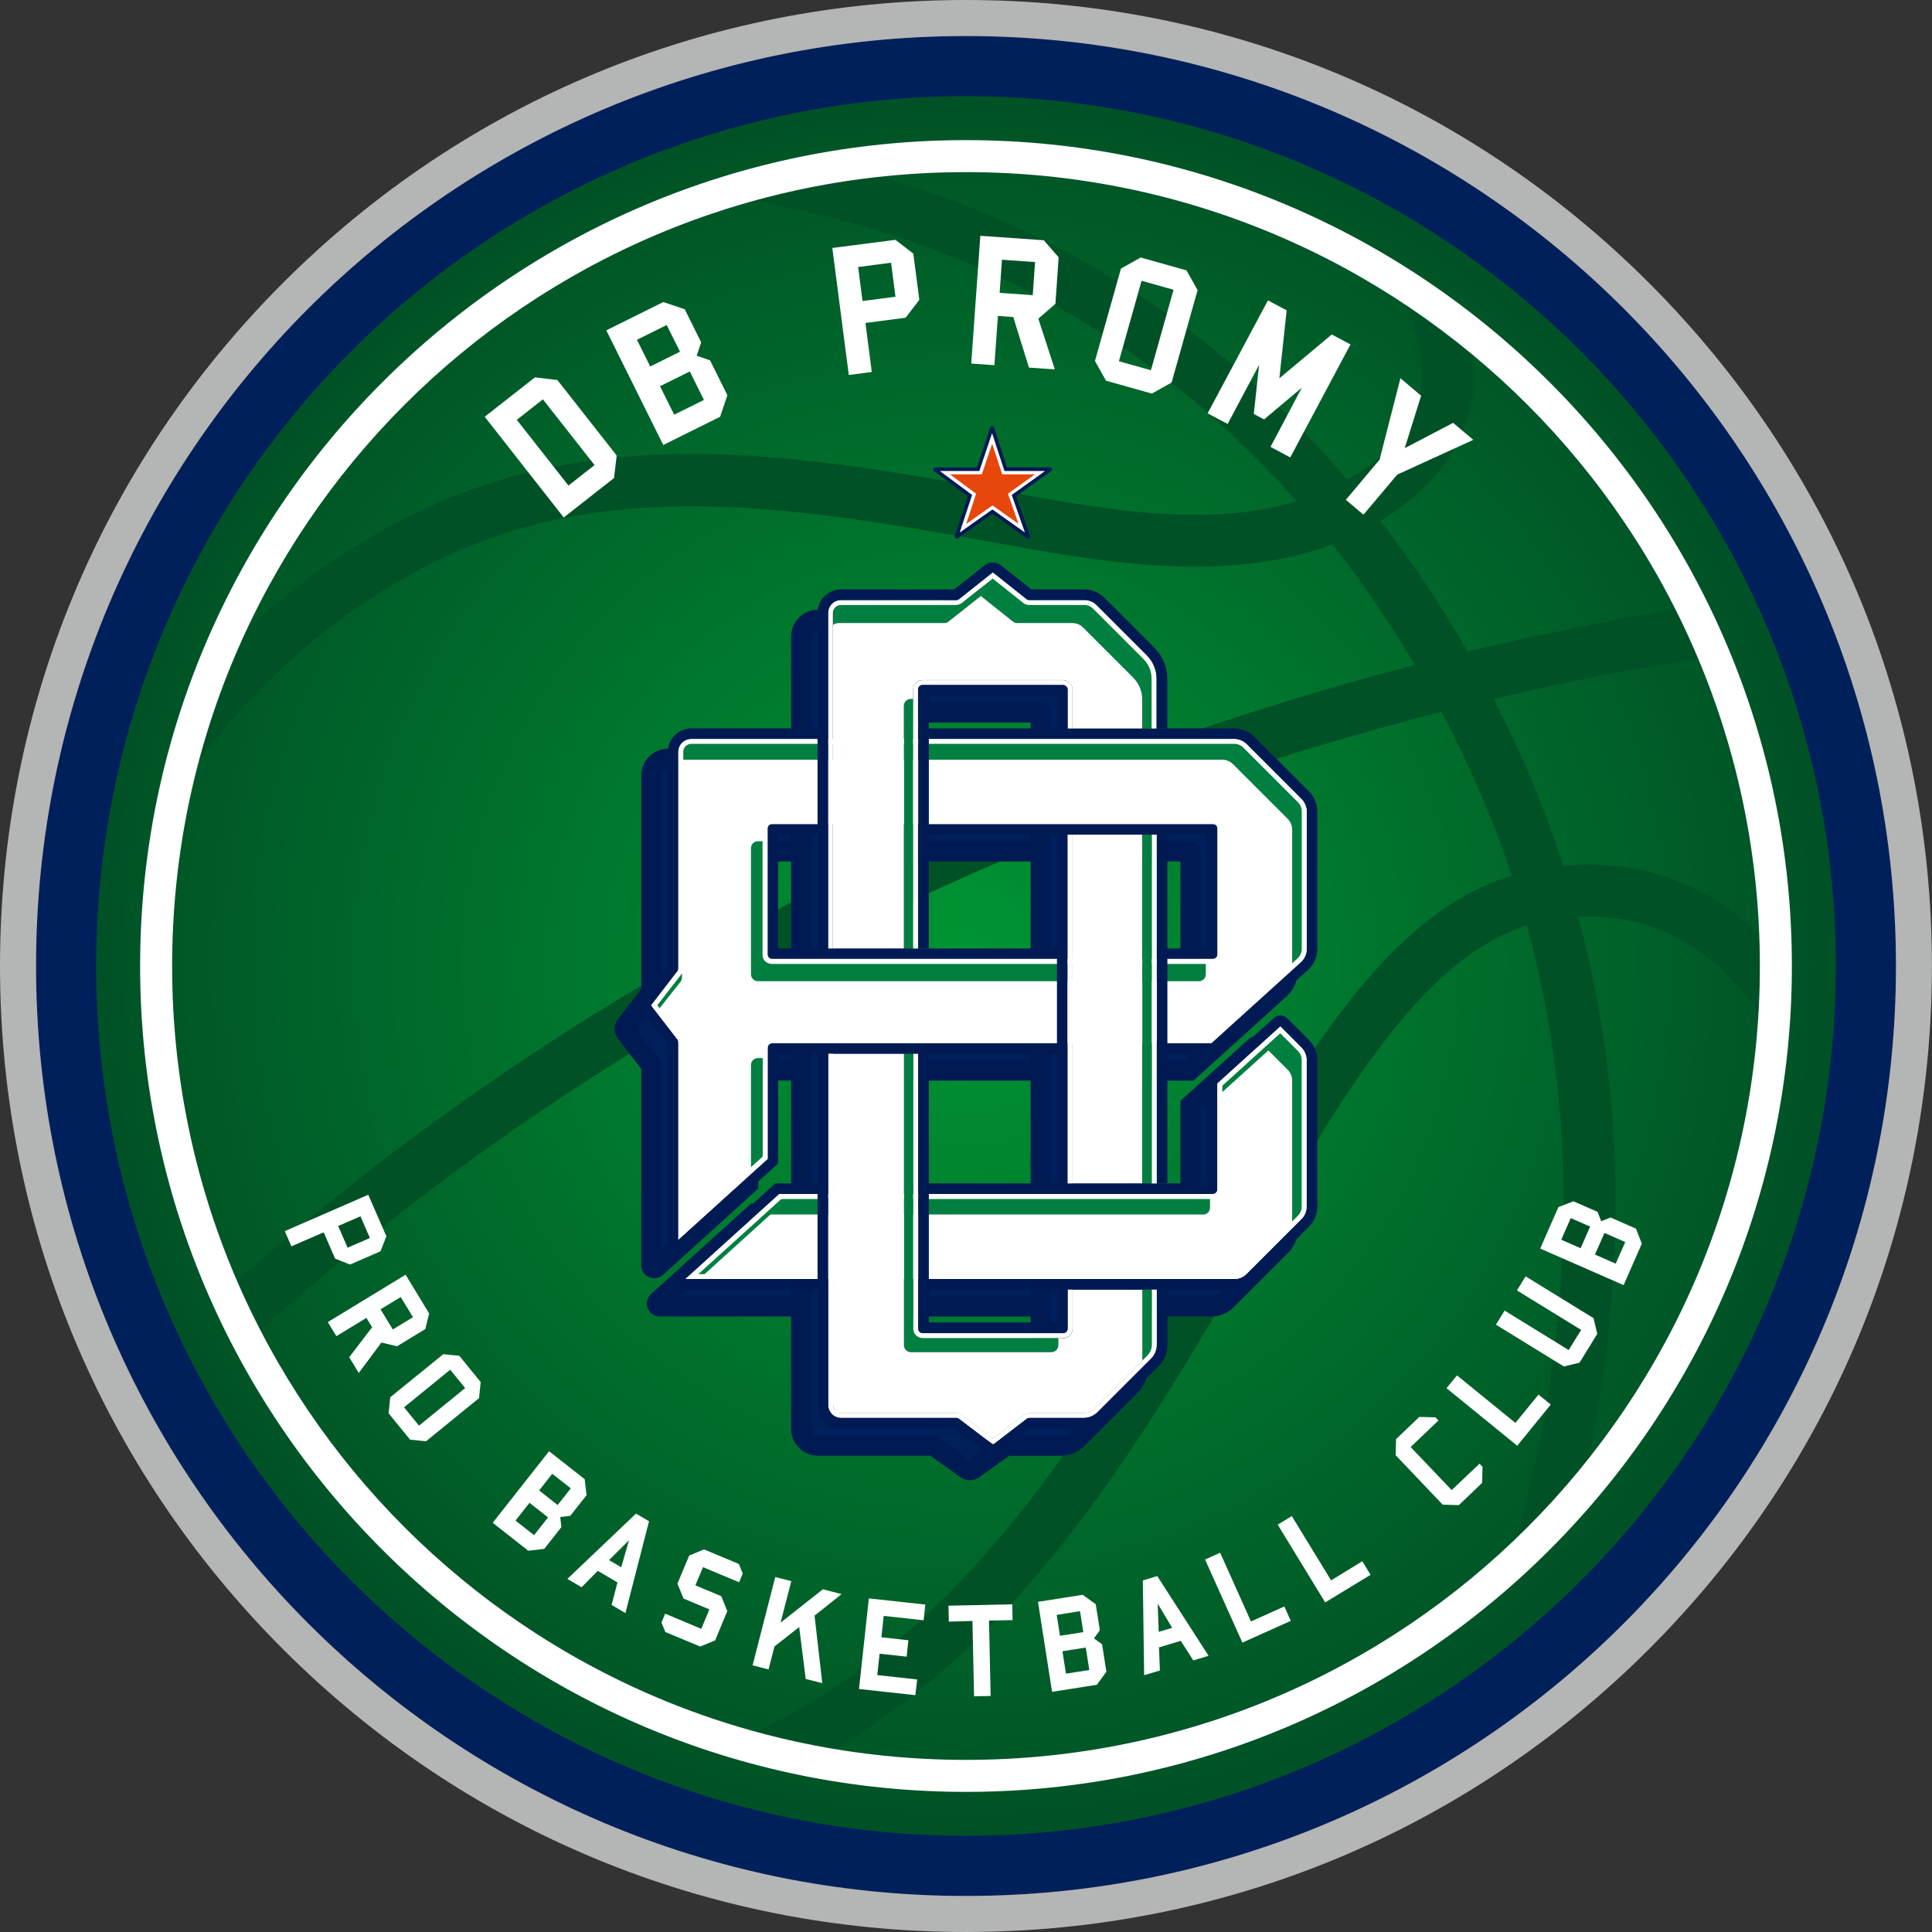 <?xml version="1.0" encoding="UTF-8"?><svg id="Layer_1" xmlns="http://www.w3.org/2000/svg" xmlns:xlink="http://www.w3.org/1999/xlink" viewBox="0 0 225.16 225.16"><rect x="0" y="0" width="225.16" height="225.16" fill="#333333" stroke="none"/><defs><style>.cls-1{fill:#00205b;}.cls-1,.cls-2,.cls-3,.cls-4,.cls-5,.cls-6,.cls-7,.cls-8,.cls-9,.cls-10{stroke-width:0px;}.cls-2{fill:#007f41;}.cls-3{fill:#e8470b;}.cls-4{fill:none;}.cls-5{fill:#008e43;}.cls-6{fill:#001a54;}.cls-7{fill:#fff;}.cls-8{fill:#b4b5b5;}.cls-11{clip-path:url(#clippath);}.cls-9{fill:url(#radial-gradient);}.cls-10{fill:#005226;}</style><clipPath id="clippath"><path class="cls-4" d="m11.21,112.58c0,55.9,45.48,101.37,101.37,101.37s101.37-45.48,101.37-101.37S168.48,11.21,112.58,11.21,11.21,56.68,11.21,112.58"/></clipPath><radialGradient id="radial-gradient" cx="-306.3" cy="409.97" fx="-306.3" fy="409.97" r=".66" gradientTransform="translate(47022.17 62898.66) scale(153.15 -153.15)" gradientUnits="userSpaceOnUse"><stop offset="0" stop-color="#009533"/><stop offset=".78" stop-color="#006129"/><stop offset="1" stop-color="#005226"/></radialGradient></defs><path class="cls-1" d="m4.2,112.58C4.2,52.72,52.72,4.2,112.58,4.2s108.38,48.52,108.38,108.38-48.53,108.38-108.38,108.38S4.2,172.44,4.2,112.58"/><path class="cls-8" d="m112.58,4.2c59.86,0,108.38,48.52,108.38,108.38s-48.52,108.38-108.38,108.38S4.2,172.44,4.2,112.58,52.72,4.2,112.58,4.2m0-4.2c-30.07,0-58.34,11.71-79.6,32.97C11.71,54.24,0,82.51,0,112.58s11.71,58.34,32.97,79.61c21.26,21.26,49.53,32.97,79.6,32.97s58.34-11.71,79.61-32.97c21.26-21.26,32.97-49.53,32.97-79.61s-11.71-58.34-32.97-79.61C170.92,11.71,142.65,0,112.58,0"/><g class="cls-11"><rect class="cls-9" x="11.21" y="11.21" width="202.74" height="202.75"/></g><path class="cls-10" d="m205.01,108.79c-6.4-6-14.13-8.7-22.82-7.91-2.15-6.66-4.86-13.14-8.13-19.42,9.16-2.16,17.2-3.66,23.77-4.7-.82-1.95-1.71-3.87-2.65-5.75-6.52,1.08-14.71,2.66-24.13,4.93-3.21-5.57-6.61-10.64-10.15-15.25.87-.53,1.72-1.1,2.55-1.73,4.66-3.51,9.15-9.16,8.24-17.64-2.57-2.16-5.25-4.18-8.05-6.06,3.71,8.06,2.47,14.07-3.86,18.82-.89.67-1.82,1.27-2.76,1.81-17.5-20.55-37.98-30.87-56.27-35.84-5.23.6-10.32,1.63-15.25,3.06,19.72,2.86,44.74,11.64,65.61,35.31-9.12,2.76-19.58,1.38-29.07-.28-1.61-.28-3.23-.57-4.85-.86-19.04-3.41-38.72-6.94-57.59-1.72-12.46,3.45-24.67,11.15-34.36,21.29-2.22,5.31-3.97,10.86-5.19,16.61,9.45-15.37,25.1-27.57,41.18-32.03,17.53-4.85,36.52-1.45,54.89,1.84,1.64.29,3.26.58,4.87.87,11.76,2.06,23.85,3.24,34.3-.71,3.35,4.25,6.56,8.92,9.6,14.06-11.57,3.02-24.67,7.04-38.59,12.41-38.21,14.72-71.95,35.19-100.35,60.88.86,1.94,1.78,3.85,2.77,5.73,47.32-43.32,101.3-63.87,139.25-73.55.11.21.22.41.33.62,3.17,5.99,5.79,12.15,7.87,18.45-14.55,4.49-24.31,21.34-35.48,40.64-13.31,23-28.38,49.01-55.06,60.23,3.09.89,6.26,1.63,9.47,2.2,24.13-13.21,38.26-37.59,50.87-59.38,10.51-18.16,19.68-34,31.97-37.85,6.17,22.46,5.68,46.74-1.5,72.51,3.06-2.95,5.93-6.11,8.57-9.45,2.46-11.84,3.54-23.49,3.21-34.77-.3-10.05-1.73-19.84-4.26-29.29,8.43-.42,15.35,3.24,21.02,11.1.09-1.65.13-3.31.13-4.99,0-1.41-.04-2.8-.1-4.2"/><path class="cls-7" d="m71.55,55.72l-5.85,4.59-9.21-11.74,5.85-4.59,2.62.31,6.91,8.8-.31,2.62Zm-8.28-9.18l-3.04,2.39,6.02,7.66,3.04-2.39-6.02-7.66Z"/><path class="cls-7" d="m83.94,48.56l-6.64,3.3-6.64-13.36,6.64-3.3,2.5.84,1.92,3.86-.53,1.56,1.56.53,2.02,4.07-.84,2.5Zm-6.24-10.68l-3.47,1.72,1.55,3.11,3.47-1.72-1.55-3.11Zm2.69,5.41l-3.47,1.72,1.65,3.32,3.47-1.72-1.65-3.32Z"/><path class="cls-7" d="m105.53,37.03l-4.67.61.74,5.71-2.68.35-1.92-14.8,7.35-.95,2.09,1.61.7,5.39-1.61,2.09Zm-1.68-6.41l-3.84.5.51,3.96,3.84-.5-.51-3.95Z"/><path class="cls-7" d="m119.92,42.85l-1.83-5.9-1.79-.13-.41,5.74-2.7-.19,1.06-14.89,7.4.52,1.73,1.99-.38,5.42-1.99,1.73,1.92,5.91-3-.21Zm.71-12.31l-3.86-.27-.27,3.86,3.86.27.27-3.86Z"/><path class="cls-7" d="m134.24,45.87l-5.34-1.5-1.29-2.3,3.03-10.77,2.3-1.29,5.34,1.5,1.29,2.3-3.03,10.77-2.3,1.29Zm2.53-12.1l-3.73-1.05-2.64,9.38,3.73,1.05,2.64-9.38Z"/><polygon class="cls-7" points="150.37 53.31 148.07 52.08 151.72 45.18 147.32 48.88 146.12 48.24 146.74 42.52 143.07 49.41 140.74 48.17 147.77 35.01 149.95 36.17 149.1 44.09 155.21 38.98 157.39 40.14 150.37 53.31"/><polygon class="cls-7" points="162.84 55.31 158.9 59.98 156.85 58.25 160.78 53.57 163.21 44.08 165.62 46.12 163.71 52.23 169.35 49.28 171.7 51.26 162.84 55.31"/><path class="cls-7" d="m39.06,146.69l-1.34-3.07-3.76,1.63-.77-1.77,9.73-4.24,2.11,4.84-.69,1.75-3.54,1.54-1.75-.69Zm4.05-2.41l-1.1-2.53-2.6,1.13,1.1,2.53,2.6-1.13Z"/><path class="cls-7" d="m40.7,158.17l2.67-3.49-.67-1.09-3.5,2.13-1-1.64,9.07-5.52,2.74,4.51-.44,1.82-3.3,2.01-1.82-.44-2.64,3.55-1.11-1.83Zm7.43-4.66l-1.43-2.35-2.35,1.43,1.43,2.35,2.35-1.43Z"/><path class="cls-7" d="m47.78,167.77l-2.49-3.06.19-1.87,6.18-5.02,1.87.19,2.49,3.06-.19,1.87-6.18,5.03-1.87-.19Zm6.43-6l-1.74-2.14-5.38,4.38,1.74,2.14,5.38-4.38Z"/><path class="cls-7" d="m61.57,180.73l-4.15-3.26,6.57-8.34,4.15,3.26.22,1.86-1.9,2.41-1.17.14.14,1.17-2,2.54-1.86.22Zm2.3-3.89l-2.16-1.7-1.63,2.07,2.16,1.7,1.63-2.07Zm2.66-3.38l-2.17-1.7-1.53,1.94,2.16,1.7,1.53-1.94Z"/><path class="cls-7" d="m71.28,187.04l.68-2.62-2.29-1.35-1.89,1.91-1.66-.97,8-7.61,1.52.89-2.75,10.7-1.6-.94Zm2.03-7.54l-2.33,2.32,1.42.83.91-3.16Z"/><polygon class="cls-7" points="81.6 191.89 77.54 190.2 77.09 189.09 77.52 188.06 81.73 189.83 82.67 187.56 79.66 186.3 78.95 184.56 80.32 181.29 82.05 180.57 86.11 182.27 86.56 183.38 86.14 184.4 81.93 182.64 81.04 184.76 84.06 186.02 84.76 187.77 83.34 191.18 81.6 191.89"/><polygon class="cls-7" points="93.9 195.67 93.14 189.62 90.26 191.88 89.57 194.56 87.71 194.08 90.35 183.79 92.22 184.27 90.97 189.11 95.9 185.22 98.08 185.78 94.93 188.29 95.83 196.16 93.9 195.67"/><polygon class="cls-7" points="100.11 196.84 101.26 186.28 107.84 187 107.64 188.83 102.99 188.32 102.72 190.81 105.87 191.16 105.66 193.07 102.51 192.73 102.24 195.22 106.89 195.73 106.68 197.56 100.11 196.84"/><polygon class="cls-7" points="118.01 188.81 115.26 188.87 115.45 197.65 113.52 197.69 113.33 188.91 110.58 188.99 110.54 187.13 117.97 186.97 118.01 188.81"/><path class="cls-7" d="m127.82,196.35l-5.21.82-1.64-10.49,5.21-.82,1.52,1.1.48,3.03-.69.95.95.69.5,3.2-1.11,1.52Zm-1.95-8.58l-2.72.43.38,2.44,2.72-.43-.38-2.44Zm.67,4.24l-2.72.43.41,2.61,2.72-.42-.41-2.61Z"/><path class="cls-7" d="m139.07,193.51l-1.46-2.28-2.54.76.11,2.69-1.84.55-.15-11.04,1.68-.51,5.98,9.29-1.78.54Zm-4.15-6.62l.12,3.29,1.57-.47-1.69-2.82Z"/><polygon class="cls-7" points="144.79 191.43 140.44 181.75 142.2 180.96 145.79 188.97 149.68 187.22 150.43 188.9 144.79 191.43"/><polygon class="cls-7" points="154.44 186.75 148.91 177.69 150.55 176.69 155.13 184.18 158.77 181.95 159.73 183.53 154.44 186.75"/><polygon class="cls-7" points="172.73 172.82 170.02 175.41 168.14 175.36 162.65 169.59 162.7 167.72 165.41 165.13 167.29 165.18 167.64 165.55 164.4 168.64 169.18 173.66 172.43 170.58 172.78 170.95 172.73 172.82"/><polygon class="cls-7" points="176.82 168.49 168.58 161.78 169.8 160.29 176.61 165.83 179.3 162.53 180.73 163.69 176.82 168.49"/><polygon class="cls-7" points="186.15 155.45 184.08 158.81 182.25 159.25 174.34 154.38 175.35 152.74 182.82 157.34 184.27 154.99 176.79 150.39 177.8 148.75 185.71 153.62 186.15 155.45"/><path class="cls-7" d="m191.34,144.94l-2.12,4.83-9.72-4.26,2.12-4.83,1.75-.68,2.81,1.23.43,1.09,1.09-.43,2.96,1.3.68,1.75Zm-8.28-2.98l-1.11,2.52,2.26.99,1.11-2.52-2.26-.99Zm3.93,1.73l-1.11,2.52,2.42,1.06,1.11-2.52-2.42-1.06Z"/><path class="cls-7" d="m112.58,20.06c51.1,0,92.52,41.42,92.52,92.52s-41.42,92.52-92.52,92.52S20.06,163.68,20.06,112.58,61.48,20.06,112.58,20.06m0-3.73c-53.07,0-96.25,43.18-96.25,96.25s43.18,96.25,96.25,96.25,96.25-43.18,96.25-96.25S165.65,16.33,112.58,16.33"/><path class="cls-2" d="m141.15,88.36h-63.27c-1.12,0-2.02.91-2.02,2.02v25.24l-2.86,3.72c-.32.32-.32.83,0,1.15l2.86,3.72v23.26c0,.35.42.54.68.3l10.76-9.74v-13.19h51.39l10.58-9.58c.54-.49.85-1.19.85-1.92v-16.02c0-.69-.27-1.35-.76-1.83l-6.37-6.37c-.49-.49-1.14-.76-1.83-.76m-2.48,25.64h-51.39v-14.69h51.39v14.69Z"/><path class="cls-6" d="m76.25,148.98c-.21,0-.41-.04-.61-.13-.55-.24-.9-.78-.9-1.38v-22.89l-2.6-3.38c-.67-.73-.67-1.85,0-2.58l2.6-3.38v-24.86c0-1.73,1.4-3.13,3.13-3.13h63.27c.99,0,1.92.38,2.61,1.08l6.37,6.37c.7.7,1.08,1.63,1.08,2.61v16.02c0,1.04-.44,2.04-1.21,2.74l-10.9,9.87h-50.71v12.57l-11.12,10.07c-.28.26-.65.39-1.01.39m-2.31-29.07l3.01,3.92v22.06l9.23-8.35v-13.8h52.07l10.27-9.3c.31-.28.49-.68.49-1.1v-16.02c0-.4-.15-.77-.44-1.05l-6.37-6.37c-.28-.28-.66-.44-1.05-.44h-63.27c-.51,0-.92.41-.92.92v25.61l-3.01,3.92Zm65.84-4.81h-53.6v-16.9h53.6v16.9Zm-51.39-2.21h49.18v-12.48h-49.18v12.48Z"/><path class="cls-1" d="m76.66,124.21c0-.22-.08-.42-.24-.57l-2.86-3.72,2.86-3.72c.15-.15.24-.36.24-.57v-25.24c0-.67.55-1.22,1.21-1.22h63.28c.48,0,.92.19,1.26.52l6.37,6.37c.34.34.52.78.52,1.26v16.02c0,.5-.21.98-.59,1.32l-10.35,9.37h-51.07c-.45,0-.81.36-.81.81v12.83l-9.82,8.89v-22.35Zm10.63-25.71c-.45,0-.81.36-.81.81v14.69c0,.45.36.81.81.81h51.39c.45,0,.81-.36.81-.81v-14.69c0-.45-.36-.81-.81-.81h-51.39Z"/><path class="cls-6" d="m76.22,147.56v-23.35c0-.1-.04-.19-.11-.26l-.04-.04-3.07-3.99,3.11-4.03c.07-.07.11-.16.11-.26v-25.24c0-.91.74-1.66,1.66-1.66h63.27c.59,0,1.15.23,1.57.65l6.37,6.37c.42.42.65.98.65,1.57v16.02c0,.63-.27,1.23-.73,1.65l-10.48,9.49h-51.24c-.2,0-.37.17-.37.37v13.02l-10.7,9.69Zm.54-24.21c.22.23.34.54.34.86v21.36l8.93-8.09v-12.63c0-.69.56-1.25,1.25-1.25h50.9l10.23-9.26c.28-.25.44-.62.44-.99v-16.02c0-.36-.14-.69-.39-.95l-6.37-6.37c-.25-.25-.59-.39-.95-.39h-63.27c-.43,0-.77.35-.77.77v25.24c0,.32-.12.63-.34.86l-2.64,3.43,2.64,3.43Zm61.92-8.09h-51.39c-.69,0-1.25-.56-1.25-1.25v-14.69c0-.69.56-1.25,1.25-1.25h51.39c.69,0,1.25.56,1.25,1.25v14.69c0,.69-.56,1.25-1.25,1.25m-51.39-16.31c-.2,0-.37.17-.37.37v14.69c0,.2.16.37.37.37h51.39c.2,0,.37-.17.37-.37v-14.69c0-.2-.17-.37-.37-.37h-51.39Z"/><path class="cls-2" d="m138.67,128.79v12.59h-50.73l-11.31,10.24c-.27.25-.1.71.27.71h64.25c.69,0,1.35-.27,1.83-.76l6.37-6.37c.49-.49.76-1.15.76-1.83v-17.08c0-.69-.27-1.35-.76-1.83l-2.53-2.53c-.15-.15-.4-.16-.56-.01l-7.6,6.88Z"/><path class="cls-6" d="m141.15,153.43h-64.25c-.63,0-1.18-.38-1.41-.97-.23-.59-.07-1.24.4-1.66l11.63-10.52h50.05v-11.98l7.96-7.2c.6-.54,1.51-.52,2.08.05l2.53,2.53c.7.7,1.08,1.63,1.08,2.61v17.08c0,.99-.38,1.92-1.08,2.61l-6.37,6.37c-.7.7-1.62,1.08-2.61,1.08m-62.43-2.21h62.43c.4,0,.77-.15,1.05-.44l6.37-6.37c.28-.28.44-.65.44-1.05v-17.08c0-.4-.15-.77-.44-1.05l-2.05-2.05-6.74,6.1v13.21h-51.41l-9.65,8.74Z"/><path class="cls-1" d="m77.95,151.52l10.3-9.32h50.42c.45,0,.81-.36.81-.81v-12.24l7.04-6.37,2.25,2.25c.34.34.52.78.52,1.26v17.08c0,.48-.19.92-.52,1.26l-6.37,6.37c-.34.34-.78.52-1.26.52h-63.2Z"/><path class="cls-6" d="m141.15,151.96h-64.34l11.28-10.21h50.59c.2,0,.37-.17.37-.37v-12.43l7.5-6.79,2.55,2.55c.42.42.65.98.65,1.57v17.08c0,.59-.23,1.15-.65,1.57l-6.37,6.37c-.42.42-.98.65-1.57.65m-62.05-.88h62.05c.36,0,.69-.14.95-.39l6.37-6.37c.25-.25.39-.59.39-.95v-17.08c0-.36-.14-.69-.39-.95l-1.95-1.96-6.58,5.96v12.04c0,.69-.56,1.25-1.25,1.25h-50.25l-9.33,8.44Z"/><path class="cls-2" d="m125.52,72.91c-.49-.48-1.14-.76-1.83-.76h-6.42l-3.67-2.91c-.32-.32-.83-.32-1.15,0l-3.67,2.91h-13.44c-1.12,0-2.03.91-2.03,2.03v92.33c0,1.12.91,2.03,2.03,2.03h13.44l3.67,2.62c.32.32.83.32,1.15,0l3.67-2.62h6.32c.75,0,1.47-.3,2-.83l6.23-6.23c.53-.53.83-1.25.83-2v-77.62c0-1.16-.46-2.28-1.28-3.1l-5.85-5.85Zm-4.31,84.68h-16.37v-74.49h16.37v74.49Z"/><path class="cls-6" d="m113.02,172.5c-.48,0-.92-.17-1.27-.48l-3.33-2.37h-13.09c-1.73,0-3.13-1.4-3.13-3.13v-92.33c0-1.73,1.4-3.13,3.13-3.13h13.06l3.33-2.64c.71-.66,1.89-.66,2.6,0l3.33,2.64h6.04c.99,0,1.92.39,2.61,1.08l5.85,5.85c1.04,1.03,1.61,2.41,1.61,3.88v77.62c0,1.05-.41,2.04-1.15,2.79l-6.23,6.23c-.74.75-1.73,1.15-2.79,1.15h-5.96l-3.33,2.37c-.35.31-.8.48-1.27.48m-17.69-99.24c-.51,0-.92.41-.92.92v92.33c0,.51.41.92.92.92h13.79l3.89,2.78,3.89-2.78h6.67c.46,0,.9-.18,1.22-.51l6.23-6.23c.33-.33.51-.76.51-1.22v-77.62c0-.88-.34-1.7-.96-2.31l-5.85-5.85c-.28-.28-.65-.43-1.05-.43h-6.8l-3.86-3.06-3.86,3.06h-13.83Zm26.98,85.43h-18.58v-76.7h18.58v76.7Zm-16.37-2.21h14.16v-72.28h-14.16v72.28Z"/><path class="cls-1" d="m109.35,167.96c-.15-.15-.36-.24-.57-.24h-13.44c-.67,0-1.22-.55-1.22-1.22v-92.33c0-.67.55-1.21,1.22-1.21h13.44c.22,0,.43-.09.58-.24l3.68-2.91,3.66,2.91c.15.16.36.24.58.24h6.42c.48,0,.92.18,1.26.52l5.85,5.85c.67.67,1.04,1.57,1.04,2.52v77.62c0,.54-.21,1.05-.59,1.43l-6.23,6.23c-.38.38-.89.59-1.43.59h-6.32c-.21,0-.42.08-.57.24l-3.68,2.82-3.67-2.82Zm-4.5-85.67c-.45,0-.81.36-.81.81v74.49c0,.45.36.81.81.81h16.37c.45,0,.81-.36.81-.81v-74.49c0-.45-.36-.81-.81-.81h-16.37Z"/><path class="cls-6" d="m113.17,171.22h-.15q-.15,0-3.94-2.91l-.04-.04c-.07-.07-.16-.11-.26-.11h-13.44c-.91,0-1.66-.74-1.66-1.66v-92.33c0-.91.74-1.66,1.66-1.66h13.44c.1,0,.19-.04.26-.11l.04-.04,3.95-3.12,3.98,3.16c.07.07.16.11.26.11h6.42c.59,0,1.15.23,1.57.65l5.85,5.85c.76.76,1.17,1.76,1.17,2.84v77.62c0,.66-.26,1.28-.72,1.75l-6.23,6.23c-.47.46-1.09.72-1.75.72h-6.32c-.1,0-.19.04-.26.11l-.04.04-3.79,2.91Zm-3.54-3.59c.25.19,2.58,1.98,3.39,2.59l3.39-2.6c.23-.22.54-.34.86-.34h6.32c.42,0,.82-.16,1.12-.46l6.23-6.23c.3-.3.46-.7.46-1.12v-77.62c0-.83-.33-1.62-.92-2.21l-5.85-5.85c-.25-.25-.59-.39-.95-.39h-6.42c-.32,0-.64-.13-.87-.36l-3.37-2.67-3.38,2.67c-.23.23-.55.36-.87.36h-13.44c-.43,0-.77.35-.77.77v92.33c0,.43.35.77.77.77h13.44c.32,0,.63.12.86.34m11.58-8.79h-16.37c-.69,0-1.25-.56-1.25-1.25v-74.49c0-.69.56-1.25,1.25-1.25h16.37c.69,0,1.25.56,1.25,1.25v74.49c0,.69-.56,1.25-1.25,1.25m-16.37-76.11c-.2,0-.37.17-.37.37v74.49c0,.2.17.37.37.37h16.37c.2,0,.37-.16.37-.37v-74.49c0-.2-.17-.37-.37-.37h-16.37Z"/><path class="cls-5" d="m143.84,85.61h-63.27c-1.12,0-2.02.91-2.02,2.03v25.23l-2.86,3.72c-.32.32-.32.83,0,1.15l2.86,3.72v23.26c0,.35.42.54.68.3l10.76-9.74v-13.19h51.39l10.59-9.58c.54-.49.85-1.19.85-1.92v-16.02c0-.69-.27-1.35-.76-1.83l-6.37-6.37c-.49-.49-1.15-.76-1.83-.76m-2.48,25.64h-51.39v-14.69h51.39v14.69Z"/><path class="cls-6" d="m78.94,145.84c-.15,0-.31-.03-.45-.1-.4-.18-.66-.58-.66-1.02v-23.02l-2.69-3.5c-.26-.28-.41-.65-.41-1.04s.14-.76.41-1.04l2.69-3.5v-24.99c0-1.51,1.23-2.74,2.74-2.74h63.27c.88,0,1.71.34,2.34.97l6.37,6.37c.63.63.97,1.45.97,2.34v16.02c0,.93-.4,1.83-1.09,2.45l-10.79,9.77h-50.95v12.79l-11,9.95c-.21.19-.48.29-.75.29m1.62-59.51c-.72,0-1.31.59-1.31,1.31v25.48l-3.07,3.98s-.03.04-.03.07,0,.05.03.07l.06.07,3.01,3.91v22.81l10.01-9.06v-13.58h51.83l10.38-9.4c.39-.35.62-.86.62-1.39v-16.02c0-.5-.2-.97-.55-1.33l-6.37-6.37c-.35-.35-.83-.55-1.33-.55h-63.27Zm61.51,25.64h-52.81v-16.12h52.81v16.12Zm-51.39-1.43h49.96v-13.26h-49.96v13.26Z"/><path class="cls-7" d="m79.06,144.45v-22.99c0-.14-.05-.27-.15-.37l-.02-.03-3-3.89,3.02-3.92c.1-.1.15-.23.15-.37v-25.24c0-.83.67-1.5,1.5-1.5h63.28c.55,0,1.07.22,1.46.61l6.37,6.37c.39.39.61.91.61,1.46v16.02c0,.58-.25,1.14-.68,1.53l-10.44,9.45h-51.18c-.29,0-.52.24-.52.53v12.95l-10.39,9.4Zm.27-23.76c.2.21.31.48.31.76v21.71l9.25-8.37v-12.7c0-.6.49-1.1,1.1-1.1h50.96l10.27-9.3c.31-.28.49-.69.49-1.11v-16.02c0-.4-.16-.77-.44-1.06l-6.37-6.37c-.28-.28-.66-.44-1.06-.44h-63.28c-.51,0-.93.42-.93.93v25.24c0,.29-.11.56-.31.76l-2.72,3.53,2.72,3.53Zm62.03-8.35h-51.39c-.6,0-1.1-.49-1.1-1.1v-14.69c0-.6.49-1.1,1.1-1.1h51.39c.61,0,1.1.49,1.1,1.1v14.69c0,.6-.49,1.1-1.1,1.1m-51.39-16.31c-.29,0-.52.23-.52.52v14.69c0,.29.24.52.52.52h51.39c.29,0,.53-.24.53-.52v-14.69c0-.29-.24-.52-.53-.52h-51.39Z"/><path class="cls-5" d="m141.36,126.04v12.6h-50.73l-11.31,10.24c-.28.25-.1.7.27.7h64.25c.69,0,1.35-.27,1.83-.76l6.37-6.37c.49-.49.76-1.15.76-1.83v-17.08c0-.69-.27-1.35-.76-1.83l-2.53-2.52c-.15-.15-.4-.16-.56-.01l-7.6,6.87Z"/><path class="cls-6" d="m143.84,150.29h-64.25c-.47,0-.88-.28-1.04-.72-.17-.44-.05-.92.29-1.23l11.52-10.42h50.29v-12.2l7.83-7.09c.44-.4,1.12-.38,1.54.04l2.53,2.53c.62.62.97,1.45.97,2.34v17.08c0,.88-.34,1.71-.97,2.34l-6.37,6.37c-.62.63-1.46.97-2.34.97m-63.45-1.43h63.45c.5,0,.97-.2,1.33-.55l6.37-6.37c.35-.35.55-.82.55-1.33v-17.08c0-.5-.2-.97-.55-1.33l-2.32-2.32-7.14,6.46v12.99h-51.17l-10.51,9.52Z"/><path class="cls-7" d="m79.35,121.46c0-.21-.09-.42-.24-.57l-2.86-3.72,2.86-3.72c.15-.15.24-.36.24-.57v-25.24c0-.67.55-1.21,1.21-1.21h63.28c.48,0,.92.18,1.26.52l6.37,6.37c.34.34.52.78.52,1.26v16.02c0,.5-.21.98-.59,1.32l-10.35,9.37h-51.07c-.45,0-.81.36-.81.81v12.83l-9.82,8.89v-22.35Zm10.63-25.71c-.45,0-.81.36-.81.81v14.69c0,.45.36.81.81.81h51.39c.45,0,.81-.36.81-.81v-14.69c0-.45-.36-.81-.81-.81h-51.39Z"/><path class="cls-7" d="m80.64,148.77l10.3-9.32h50.42c.45,0,.81-.36.81-.81v-12.24l7.04-6.37,2.25,2.25c.34.34.52.78.52,1.26v17.08c0,.48-.19.92-.52,1.26l-6.37,6.37c-.34.34-.78.52-1.26.52h-63.2Z"/><path class="cls-7" d="m143.84,149.05h-63.94l10.93-9.9h50.53c.29,0,.52-.24.52-.52v-12.36l7.34-6.64,2.44,2.45c.39.39.61.91.61,1.46v17.08c0,.55-.21,1.07-.61,1.46l-6.37,6.37c-.39.39-.91.61-1.46.61m-62.46-.57h62.46c.4,0,.78-.16,1.06-.44l6.37-6.37c.28-.28.44-.66.44-1.06v-17.08c0-.4-.16-.78-.44-1.06l-2.06-2.06-6.75,6.11v12.11c0,.6-.49,1.1-1.09,1.1h-50.31l-9.67,8.75Z"/><path class="cls-2" d="m88.92,111.43v-13.39h-.59c-.45,0-.81.36-.81.81v14.69c0,.45.36.81.81.81h51.39c.45,0,.81-.36.81-.81v-1.3h-50.8c-.45,0-.81-.36-.81-.81"/><path class="cls-2" d="m151.47,93.32l-6.37-6.37c-.34-.34-.78-.52-1.26-.52h-63.27c-.67,0-1.22.54-1.22,1.21v.9h63.09c.48,0,.92.19,1.26.52l6.37,6.37c.34.34.52.78.52,1.26v15.96l.81-.73c.37-.34.59-.82.59-1.32v-16.02c0-.48-.19-.92-.52-1.26"/><path class="cls-2" d="m87.52,124.12v11.98l1.4-1.26v-11.53h-.59c-.45,0-.81.36-.81.81"/><path class="cls-2" d="m140.21,141.55c.45,0,.81-.36.81-.81v-1.3h-49.83l-10.3,9.32h.93l7.97-7.22h50.42Z"/><path class="cls-2" d="m76.82,117.57l-.29-.38,2.95-3.75v.45c0,.25-.1.49-.28.67l-2.38,3.01Z"/><path class="cls-2" d="m149.21,120.31l-7.04,6.38v.84l5.65-5.11,2.25,2.25c.34.34.52.78.52,1.26v17.08s0,.02,0,.03l.88-.88c.34-.34.52-.78.52-1.26v-17.08c0-.48-.19-.92-.52-1.26l-2.25-2.25Z"/><path class="cls-7" d="m79.06,144.45v-22.99c0-.14-.05-.27-.15-.37l-.02-.03-3-3.89,3.02-3.92c.1-.1.15-.23.15-.37v-25.24c0-.83.67-1.5,1.5-1.5h63.28c.55,0,1.07.22,1.46.61l6.37,6.37c.39.39.61.91.61,1.46v16.02c0,.58-.25,1.14-.68,1.53l-10.44,9.45h-51.18c-.29,0-.52.24-.52.53v12.95l-10.39,9.4Zm.27-23.76c.2.21.31.48.31.76v21.71l9.25-8.37v-12.7c0-.6.49-1.1,1.1-1.1h50.96l10.27-9.3c.31-.28.49-.69.49-1.11v-16.02c0-.4-.16-.77-.44-1.06l-6.37-6.37c-.28-.28-.66-.44-1.06-.44h-63.28c-.51,0-.93.42-.93.93v25.24c0,.29-.11.56-.31.76l-2.72,3.53,2.72,3.53Zm62.03-8.35h-51.39c-.6,0-1.1-.49-1.1-1.1v-14.69c0-.6.49-1.1,1.1-1.1h51.39c.61,0,1.1.49,1.1,1.1v14.69c0,.6-.49,1.1-1.1,1.1m-51.39-16.31c-.29,0-.52.23-.52.52v14.69c0,.29.24.52.52.52h51.39c.29,0,.53-.24.53-.52v-14.69c0-.29-.24-.52-.53-.52h-51.39Z"/><path class="cls-7" d="m143.84,149.05h-63.94l10.93-9.9h50.53c.29,0,.52-.24.52-.52v-12.36l7.34-6.64,2.44,2.45c.39.39.61.91.61,1.46v17.08c0,.55-.21,1.07-.61,1.46l-6.37,6.37c-.39.39-.91.61-1.46.61m-62.46-.57h62.46c.4,0,.78-.16,1.06-.44l6.37-6.37c.28-.28.44-.66.44-1.06v-17.08c0-.4-.16-.78-.44-1.06l-2.06-2.06-6.75,6.11v12.11c0,.6-.49,1.1-1.09,1.1h-50.31l-9.67,8.75Z"/><path class="cls-2" d="m106.43,81.46h-.27c-.45,0-.81.36-.81.81v28.26h1.08v-29.07Z"/><path class="cls-2" d="m133.73,157.95c.33-.33.51-.77.51-1.23v-6.43h-1.11v8.26l.6-.6Z"/><path class="cls-2" d="m106.43,154.84v-32.03h-1.08v33.95c0,.45.36.81.81.81h16.37c.45,0,.81-.36.81-.81v-.83h-15.81c-.6,0-1.1-.49-1.1-1.1"/><path class="cls-2" d="m133.28,76.79l-5.85-5.85c-.21-.21-.48-.35-.76-.41h0c-.08-.02-.15-.02-.23-.02-.02,0-.04,0-.06,0h-6.42c-.06,0-.12,0-.18-.02-.22-.04-.43-.14-.59-.3l-3.47-2.76-3.48,2.76c-.16.16-.37.26-.6.3-.06.01-.12.02-.17.02h-13.44c-.07,0-.14,0-.2.02-.42.09-.73.46-.73.91v1.41c.2-.14.43-.22.69-.22h12.28c.22,0,.43-.09.58-.25l3.67-2.91,3.66,2.91c.15.16.36.25.58.25h6.42c.48,0,.92.18,1.26.52l5.85,5.85c.67.67,1.04,1.57,1.04,2.52v3.39h1.11v-5.79c0-.88-.34-1.7-.96-2.32"/><path class="cls-7" d="m134.53,150.29h-.29v6.43c0,.46-.18.9-.51,1.23l-.6.6-5.62,5.62c-.33.33-.77.51-1.23.51h-6.32c-.29,0-.56.11-.76.31l-3.49,2.67c-.7-.54-3.27-2.51-3.49-2.67-.21-.2-.48-.31-.76-.31h-13.44c-.51,0-.93-.42-.93-.93v-40.95h-.57v40.95c0,.83.67,1.5,1.5,1.5h13.44c.14,0,.27.06.37.16l.03.02q3.75,2.88,3.85,2.88h.1l3.75-2.88.03-.02c.1-.1.23-.16.37-.16h6.32c.62,0,1.2-.24,1.63-.67l6.23-6.23c.44-.44.68-1.02.68-1.63v-6.43h-.29Z"/><path class="cls-7" d="m124.61,84.9h.38v-4.55c0-.6-.49-1.09-1.1-1.09h-16.37c-.6,0-1.1.49-1.1,1.09v30.19h.57v-30.19c0-.29.23-.52.52-.52h16.37c.29,0,.53.24.53.52v4.55h.19Z"/><path class="cls-7" d="m133.68,76.38l-5.85-5.85c-.39-.39-.91-.6-1.46-.6h-6.42c-.14,0-.28-.06-.38-.16l-3.87-3.07-3.85,3.05-.03.03c-.1.1-.24.16-.38.16h-13.44c-.83,0-1.5.67-1.5,1.5v39.1h.57v-39.1c0-.44.31-.81.73-.91.07-.01.13-.02.2-.02h13.44c.06,0,.12,0,.17-.02.22-.04.43-.14.6-.3l3.48-2.76,3.47,2.76c.16.16.37.26.6.3.06.01.11.02.17.02h6.42s.04,0,.06,0c.08,0,.16,0,.23.02h0c.29.06.55.2.76.41l5.85,5.85c.62.62.96,1.44.96,2.32v5.79h.57v-5.79c0-1.03-.4-2-1.13-2.73"/><path class="cls-7" d="m106.43,154.84c0,.61.49,1.1,1.1,1.1h16.37c.6,0,1.1-.49,1.1-1.1v-4.55h-.57v4.55c0,.29-.24.53-.53.53h-16.37c-.29,0-.52-.24-.52-.53v-32.03h-.57v32.03Z"/><path class="cls-6" d="m123.9,79.83h-16.37c-.29,0-.52.24-.52.52v30.19h1.24v-29.47h14.94v3.84h1.24v-4.55c0-.29-.24-.52-.53-.52"/><path class="cls-6" d="m123.9,150.29h-.71v3.83h-14.94v-31.32h-1.24v32.03c0,.29.23.53.52.53h16.37c.29,0,.52-.24.52-.53v-4.55h-.52Z"/><polygon class="cls-6" points="123.9 97.27 123.18 97.27 123.18 137.92 123.9 137.92 124.42 137.92 124.42 97.27 123.9 97.27"/><path class="cls-6" d="m135.34,150.29h-.52v6.43c0,.62-.24,1.2-.68,1.63l-6.23,6.23c-.44.44-1.02.67-1.63.67h-6.32c-.14,0-.27.06-.37.16l-.03.02-3.75,2.88h-.1q-.1,0-3.85-2.88l-.03-.02c-.1-.1-.23-.16-.37-.16h-13.44c-.83,0-1.5-.67-1.5-1.5v-40.95h-1.24v40.95c0,1.51,1.23,2.74,2.74,2.74h13.21l3.45,2.46c.29.27.66.4,1.03.4s.74-.13,1.03-.4l3.45-2.46h6.09c.95,0,1.84-.37,2.51-1.04l6.23-6.23c.67-.67,1.04-1.56,1.04-2.51v-6.43h-.71Z"/><path class="cls-6" d="m134.56,75.51l-5.85-5.85c-.62-.62-1.46-.97-2.34-.97h-6.17l-3.45-2.73c-.59-.55-1.5-.55-2.09,0l-3.45,2.73h-13.19c-1.51,0-2.74,1.23-2.74,2.74v39.1h1.24v-39.1c0-.83.67-1.5,1.5-1.5h13.44c.14,0,.28-.06.37-.16l.03-.02,3.85-3.05,3.86,3.07c.1.1.23.16.37.16h6.42c.55,0,1.07.21,1.46.61l5.85,5.85c.73.73,1.13,1.7,1.13,2.72v5.79h1.24v-5.79c0-1.36-.53-2.64-1.49-3.6"/><polygon class="cls-6" points="135.34 97.27 134.81 97.27 134.81 137.92 135.34 137.92 136.05 137.92 136.05 97.27 135.34 97.27"/><path class="cls-7" d="m123.9,155.94h-.56v.83c0,.45-.36.81-.81.81h-16.37c-.45,0-.81-.36-.81-.81v-33.95h-8.26v40.95c0,.51.42.93.93.93h13.44c.29,0,.56.11.76.31.21.16,2.79,2.14,3.49,2.67l3.49-2.67c.21-.2.47-.31.76-.31h6.32c.46,0,.9-.18,1.23-.51l5.62-5.62v-8.26h-8.13v4.55c0,.61-.49,1.1-1.1,1.1"/><path class="cls-7" d="m132.08,78.98l-5.85-5.85c-.34-.34-.78-.52-1.26-.52h-6.42c-.22,0-.43-.09-.58-.24l-3.66-2.91-3.68,2.91c-.15.16-.36.24-.58.24h-12.28c-.26,0-.5.08-.69.22v37.7h8.26v-28.26c0-.45.36-.81.81-.81h.27v-1.11c0-.6.49-1.1,1.1-1.1h16.37c.6,0,1.1.49,1.1,1.1v4.55h8.13v-3.39c0-.95-.37-1.85-1.04-2.52"/><rect class="cls-7" x="125" y="97.27" width="8.13" height="40.64"/><rect class="cls-2" x="133.13" y="97.27" width="1.11" height="40.64"/><polygon class="cls-7" points="124.71 97.27 124.61 97.27 124.42 97.27 124.42 137.92 124.61 137.92 124.71 137.92 125 137.92 125 97.27 124.71 97.27"/><polygon class="cls-7" points="134.62 97.27 134.53 97.27 134.24 97.27 134.24 137.92 134.53 137.92 134.62 137.92 134.81 137.92 134.81 97.27 134.62 97.27"/><path class="cls-6" d="m115.53,59.97l-3.89,2.75c-.18.13-.43-.05-.36-.26l1.47-4.46c.03-.1,0-.2-.08-.26l-3.83-2.84c-.18-.13-.08-.42.14-.42h4.7c.1,0,.19-.06.22-.16l1.51-4.5c.07-.21.37-.21.44,0l1.47,4.49c.03.1.12.16.22.16h4.84c.23,0,.32.29.14.42l-3.96,2.84c-.08.06-.12.17-.08.27l1.57,4.48c.08.21-.17.4-.36.27l-3.89-2.77c-.08-.06-.19-.06-.27,0"/><polygon class="cls-3" points="121.21 55.08 116.93 55.08 115.62 51.09 114.28 55.08 110.12 55.08 113.53 57.6 112.22 61.56 115.66 59.12 119.08 61.56 117.69 57.6 121.21 55.08"/><path class="cls-7" d="m119.46,62.07l-3.8-2.7-3.81,2.69,1.44-4.38-3.76-2.79h4.61l1.48-4.41,1.44,4.41h4.74l-3.89,2.79,1.54,4.39Zm-8.75-6.79l3.05,2.26-1.16,3.53,3.07-2.17,3.03,2.15-1.23-3.51,3.15-2.26h-3.82l-1.17-3.57-1.2,3.57h-3.71Z"/></svg>